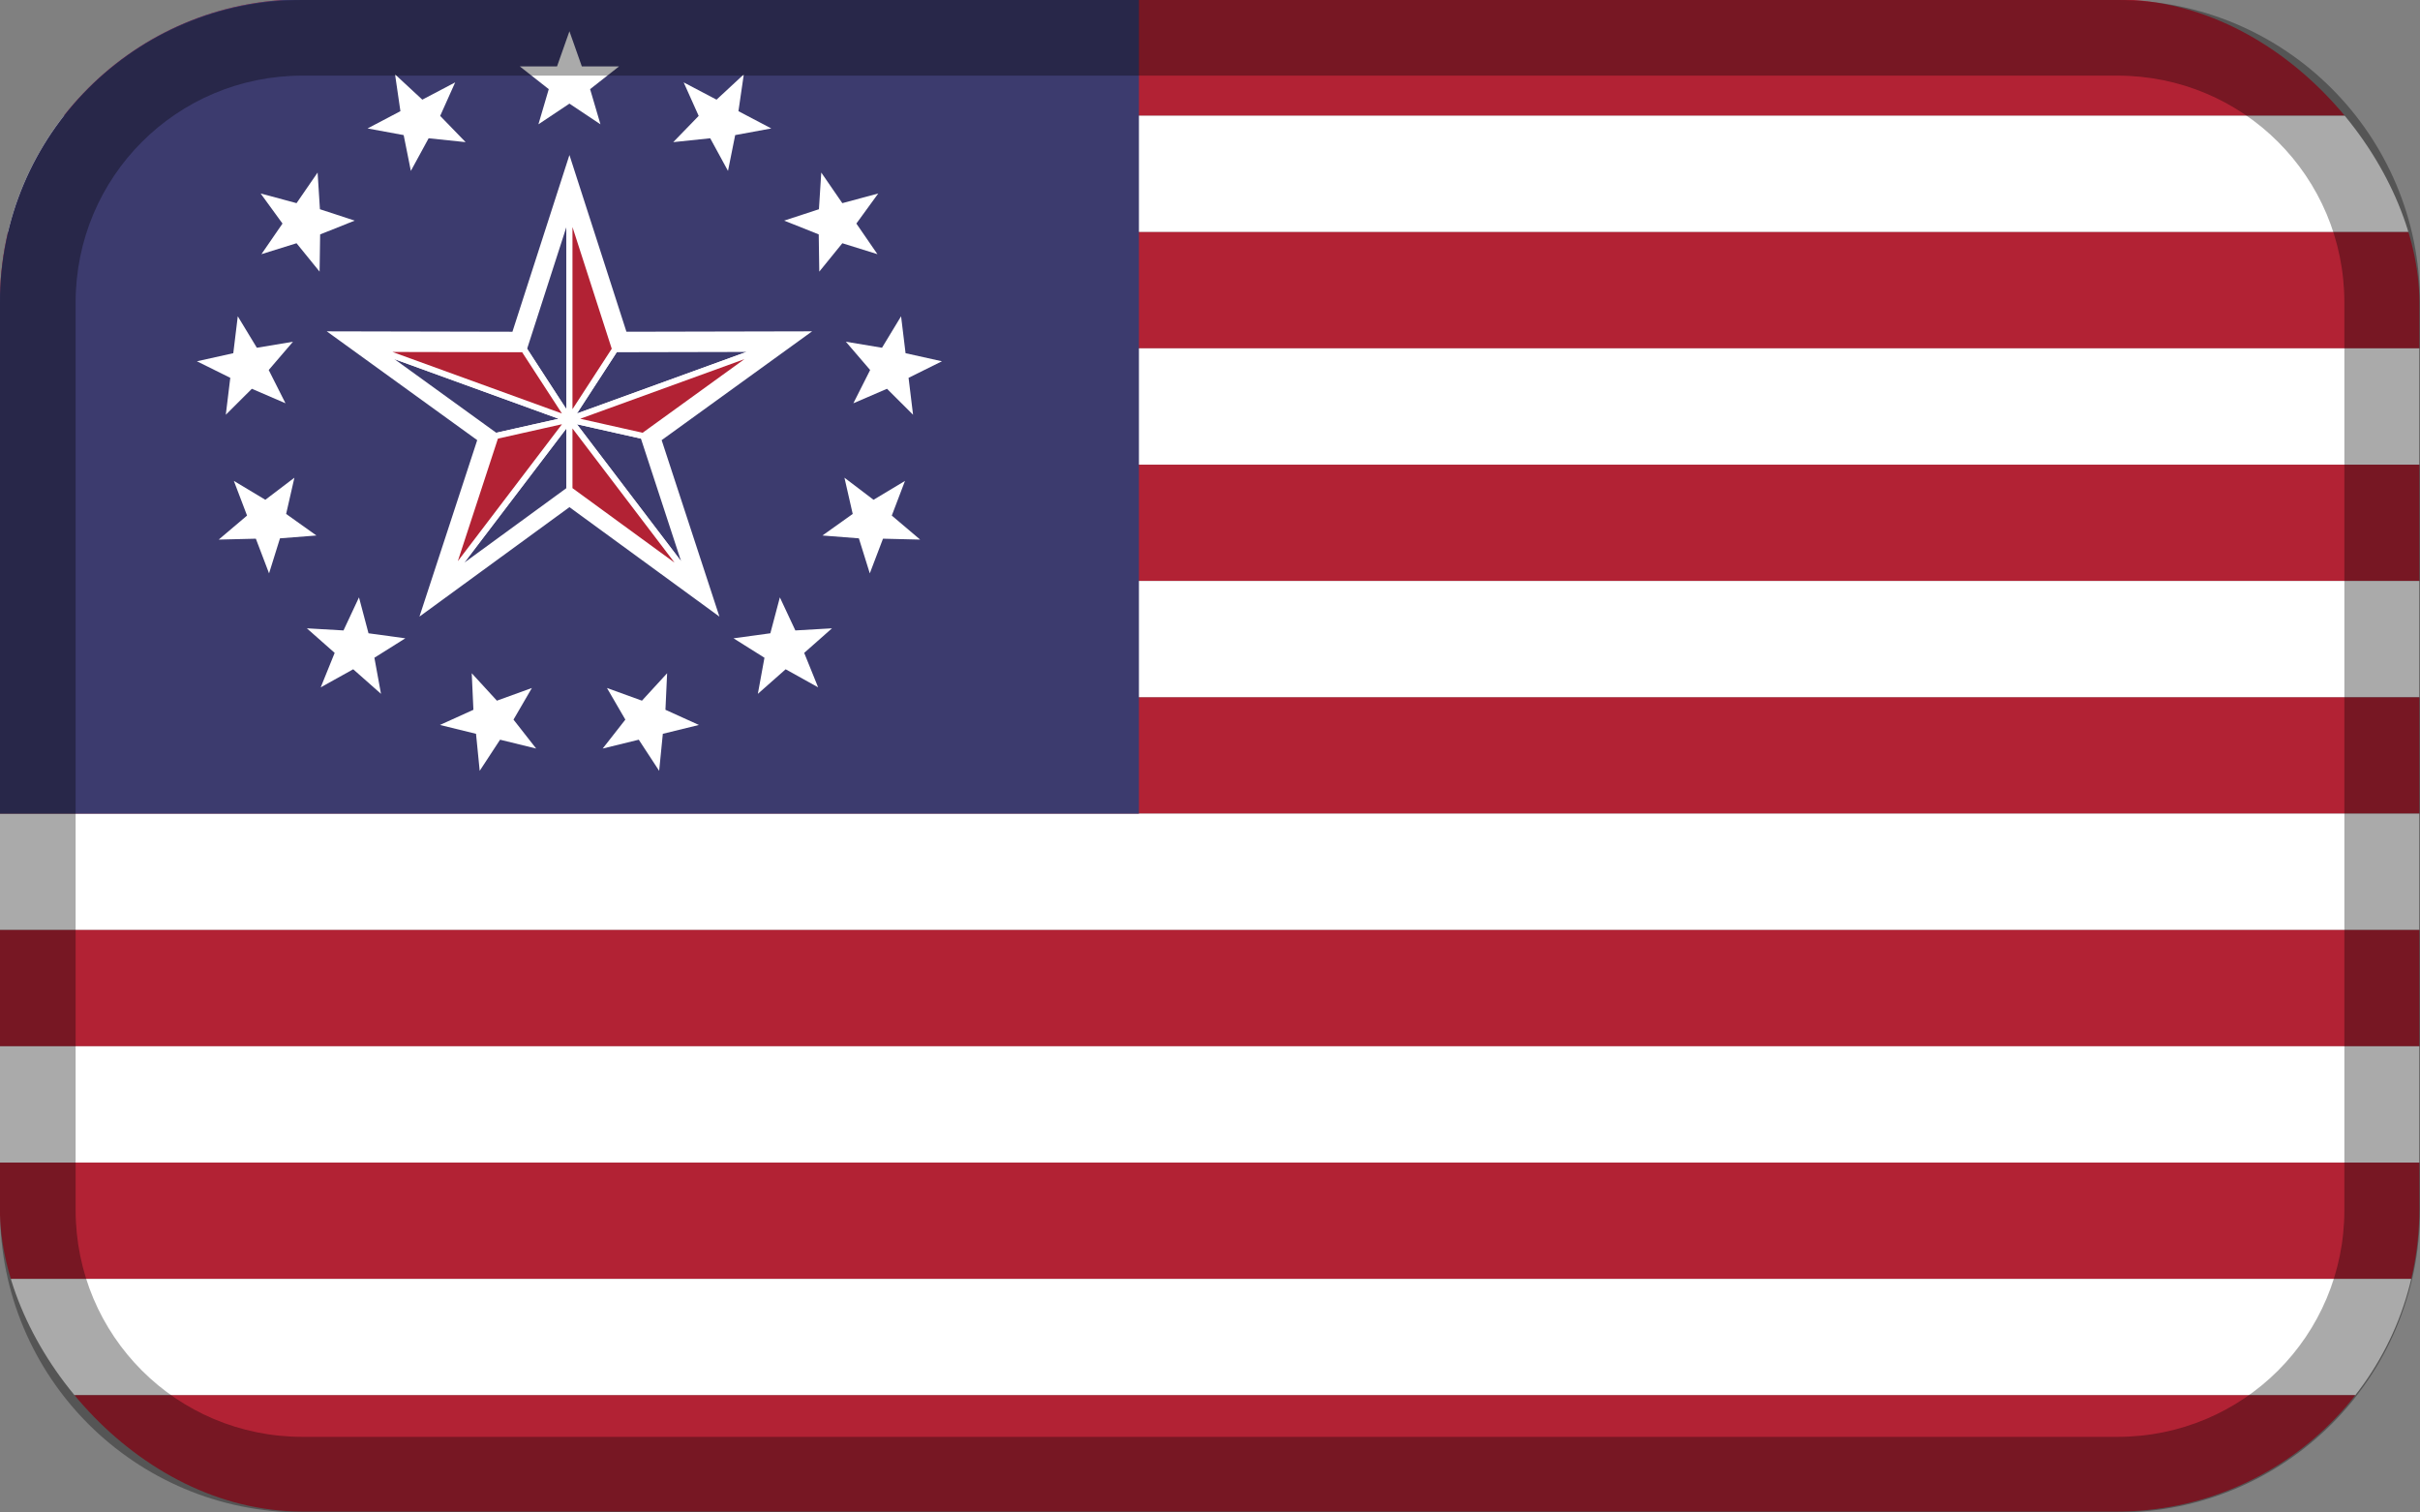 <?xml version="1.0" encoding="UTF-8" standalone="no"?>
<svg
		width="256px"
		height="160px"
		viewBox="0 0 128 80"
		version="1.1"
		xmlns="http://www.w3.org/2000/svg">
	<rect x="0" y="0" width="128" height="80" fill="#808080" stroke="none"/>
	<defs>
		<clipPath
				id="clipPath1110">
			<rect
					style="fill:#ffffff;fill-opacity:1;fill-rule:nonzero;stroke:none;stroke-width:0.463;stroke-linecap:round;stroke-linejoin:round;stroke-miterlimit:4;stroke-dasharray:none;stroke-dashoffset:0;stroke-opacity:1;paint-order:normal"
					id="rect1112"
					width="142.663"
					height="89.165"
					x="18.332"
					y="142.935"
					rx="17.833"
					ry="17.833"/>
		</clipPath>
	</defs>
	<g
			id="layer1"
			transform="translate(0,-217)">
		<g
				id="g1108"
				transform="matrix(0.897,0,0,0.897,-16.448,88.756)"
				clip-path="url(#clipPath1110)">
			<rect
					width="158.75"
					height="6.859"
					x="18.332"
					y="142.936"
					fill="#b22234"
					id="rect451"
					style="stroke-width:0.265"/>
			<rect
					width="158.75"
					height="6.859"
					x="18.332"
					y="149.794"
					fill="#ffffff"
					id="rect453"
					style="stroke-width:0.265"/>
			<rect
					width="158.75"
					height="6.859"
					x="18.332"
					y="156.653"
					fill="#b22234"
					id="rect455"
					style="stroke-width:0.265"/>
			<rect
					width="158.75"
					height="6.859"
					x="18.332"
					y="163.512"
					fill="#ffffff"
					id="rect457"
					style="stroke-width:0.265"/>
			<rect
					width="158.75"
					height="6.859"
					x="18.332"
					y="170.371"
					fill="#b22234"
					id="rect459"
					style="stroke-width:0.265"/>
			<rect
					width="158.75"
					height="6.859"
					x="18.332"
					y="177.23"
					fill="#ffffff"
					id="rect461"
					style="stroke-width:0.265"/>
			<rect
					width="158.75"
					height="6.859"
					x="18.332"
					y="184.088"
					fill="#b22234"
					id="rect463"
					style="stroke-width:0.265"/>
			<rect
					width="158.75"
					height="6.859"
					x="18.332"
					y="190.947"
					fill="#ffffff"
					id="rect465"
					style="stroke-width:0.265"/>
			<rect
					width="158.75"
					height="6.859"
					x="18.332"
					y="197.806"
					fill="#b22234"
					id="rect467"
					style="stroke-width:0.265"/>
			<rect
					width="158.75"
					height="6.859"
					x="18.332"
					y="204.665"
					fill="#ffffff"
					id="rect469"
					style="stroke-width:0.265"/>
			<rect
					width="158.75"
					height="6.859"
					x="18.332"
					y="211.524"
					fill="#b22234"
					id="rect471"
					style="stroke-width:0.265"/>
			<rect
					width="158.75"
					height="6.859"
					x="18.332"
					y="218.383"
					fill="#ffffff"
					id="rect473"
					style="stroke-width:0.265"/>
			<rect
					width="158.75"
					height="6.859"
					x="18.332"
					y="225.241"
					fill="#b22234"
					id="rect475"
					style="stroke-width:0.265"/>
			<rect
					width="67.163"
					height="48.012"
					x="18.332"
					y="142.936"
					fill="#3c3b6e"
					id="rect477"
					style="stroke-width:0.265"/>
			<g
					transform="matrix(0.265,0,0,0.265,51.914,147.861)"
					id="g488">
				<g
						id="use486">
					<g
							transform="scale(0.115)"
							id="g888">
						<path
								d="m 0,-100 24,68 H 96 L 40,12 60,80 0,40 -60,80 -40,12 -96,-32 h 72 z"
								fill="#ffffff"
								id="path886"/>
					</g>
				</g>
			</g>
			<g
					transform="matrix(0.234,0.123,-0.123,0.234,60.781,150.047)"
					id="g492">
				<g
						id="use490">
					<g
							transform="scale(0.115)"
							id="g894">
						<path
								d="m 0,-100 24,68 H 96 L 40,12 60,80 0,40 -60,80 -40,12 -96,-32 h 72 z"
								fill="#ffffff"
								id="path892"/>
					</g>
				</g>
			</g>
			<g
					transform="matrix(0.15,0.218,-0.218,0.15,67.617,156.103)"
					id="g496">
				<g
						id="use494">
					<g
							transform="scale(0.115)"
							id="g900">
						<path
								d="m 0,-100 24,68 H 96 L 40,12 60,80 0,40 -60,80 -40,12 -96,-32 h 72 z"
								fill="#ffffff"
								id="path898"/>
					</g>
				</g>
			</g>
			<g
					transform="matrix(0.032,0.263,-0.263,0.032,70.855,164.641)"
					id="g500">
				<g
						id="use498">
					<g
							transform="scale(0.115)"
							id="g906">
						<path
								d="m 0,-100 24,68 H 96 L 40,12 60,80 0,40 -60,80 -40,12 -96,-32 h 72 z"
								fill="#ffffff"
								id="path904"/>
					</g>
				</g>
			</g>
			<g
					transform="matrix(-0.094,0.247,-0.247,-0.094,69.754,173.707)"
					id="g504">
				<g
						id="use502">
					<g
							transform="scale(0.115)"
							id="g912">
						<path
								d="m 0,-100 24,68 H 96 L 40,12 60,80 0,40 -60,80 -40,12 -96,-32 h 72 z"
								fill="#ffffff"
								id="path910"/>
					</g>
				</g>
			</g>
			<g
					transform="matrix(-0.198,0.175,-0.175,-0.198,64.566,181.223)"
					id="g508">
				<g
						id="use506">
					<g
							transform="scale(0.115)"
							id="g918">
						<path
								d="m 0,-100 24,68 H 96 L 40,12 60,80 0,40 -60,80 -40,12 -96,-32 h 72 z"
								fill="#ffffff"
								id="path916"/>
					</g>
				</g>
			</g>
			<g
					transform="matrix(-0.257,0.063,-0.063,-0.257,56.48,185.468)"
					id="g512">
				<g
						id="use510">
					<g
							transform="scale(0.115)"
							id="g924">
						<path
								d="m 0,-100 24,68 H 96 L 40,12 60,80 0,40 -60,80 -40,12 -96,-32 h 72 z"
								fill="#ffffff"
								id="path922"/>
					</g>
				</g>
			</g>
			<g
					transform="matrix(-0.257,-0.063,0.063,-0.257,47.347,185.468)"
					id="g516">
				<g
						id="use514">
					<g
							transform="scale(0.115)"
							id="g930">
						<path
								d="m 0,-100 24,68 H 96 L 40,12 60,80 0,40 -60,80 -40,12 -96,-32 h 72 z"
								fill="#ffffff"
								id="path928"/>
					</g>
				</g>
			</g>
			<g
					transform="matrix(-0.198,-0.175,0.175,-0.198,39.261,181.223)"
					id="g520">
				<g
						id="use518">
					<g
							transform="scale(0.115)"
							id="g936">
						<path
								d="m 0,-100 24,68 H 96 L 40,12 60,80 0,40 -60,80 -40,12 -96,-32 h 72 z"
								fill="#ffffff"
								id="path934"/>
					</g>
				</g>
			</g>
			<g
					transform="matrix(-0.094,-0.247,0.247,-0.094,34.073,173.707)"
					id="g524">
				<g
						id="use522">
					<g
							transform="scale(0.115)"
							id="g942">
						<path
								d="m 0,-100 24,68 H 96 L 40,12 60,80 0,40 -60,80 -40,12 -96,-32 h 72 z"
								fill="#ffffff"
								id="path940"/>
					</g>
				</g>
			</g>
			<g
					transform="matrix(0.032,-0.263,0.263,0.032,32.972,164.641)"
					id="g528">
				<g
						id="use526">
					<g
							transform="scale(0.115)"
							id="g948">
						<path
								d="m 0,-100 24,68 H 96 L 40,12 60,80 0,40 -60,80 -40,12 -96,-32 h 72 z"
								fill="#ffffff"
								id="path946"/>
					</g>
				</g>
			</g>
			<g
					transform="matrix(0.15,-0.218,0.218,0.15,36.211,156.103)"
					id="g532">
				<g
						id="use530">
					<g
							transform="scale(0.115)"
							id="g954">
						<path
								d="m 0,-100 24,68 H 96 L 40,12 60,80 0,40 -60,80 -40,12 -96,-32 h 72 z"
								fill="#ffffff"
								id="path952"/>
					</g>
				</g>
			</g>
			<g
					transform="matrix(0.234,-0.123,0.123,0.234,43.046,150.047)"
					id="g536">
				<g
						id="use534">
					<g
							transform="scale(0.115)"
							id="g960">
						<path
								d="m 0,-100 24,68 H 96 L 40,12 60,80 0,40 -60,80 -40,12 -96,-32 h 72 z"
								fill="#ffffff"
								id="path958"/>
					</g>
				</g>
			</g>
			<g
					transform="matrix(0.477,0,0,0.477,51.914,167.703)"
					id="g540">
				<path
						d="m 1.025e-4,-32.689 7.046,21.846 22.954,-0.05 L 11.4,2.559 18.541,24.375 1.015e-4,10.842 -18.541,24.375 l 7.141,-21.815 -18.6,-13.452 22.954,0.05 z"
						fill="#ffffff"
						id="path538"/>
			</g>
			<g
					transform="matrix(0.382,0,0,0.382,51.914,167.703)"
					id="g544">
				<path
						d="m 1.5e-6,-32.689 -7.046,21.846 7.046,10.842 z m 7.045,21.846 L 5.15e-5,-6.1e-4 30,-10.893 Z M 5.15e-5,-6.1e-4 -30,-10.893 -11.4,2.559 Z m 0,0 L -18.541,24.375 5.15e-5,10.842 Z m 0,0 L 18.541,24.375 11.4,2.56 Z"
						fill="#3c3b6e"
						stroke="#ffffff"
						stroke-width="0.938"
						id="path542"/>
			</g>
			<g
					transform="matrix(0.382,0,0,0.382,51.914,167.703)"
					id="g548">
				<path
						d="m 1.025e-4,-32.689 7.046,21.846 -7.046,10.842 z m -7.045,21.846 L 5.25e-5,-2.1e-4 -30,-10.892 Z M 5.25e-5,-2.1e-4 30,-10.892 11.4,2.56 Z m 0,0 L 18.541,24.375 5.25e-5,10.842 Z m 0,0 -18.541,24.375 7.141,-21.815 z"
						fill="#b22234"
						stroke="#ffffff"
						stroke-width="0.938"
						id="path546"/>
			</g>
		</g>
		<path
				style="fill:#000000;fill-opacity:0.333;fill-rule:nonzero;stroke:none;stroke-width:1.75;stroke-linecap:round;stroke-linejoin:round;stroke-miterlimit:4;stroke-dasharray:none;stroke-dashoffset:0;stroke-opacity:1;paint-order:normal"
				d="m 16,217 c -8.864,0 -16,7.136 -16,16 v 48 C 3.1439632e-5,289.864 7.136,297 16,297 h 96 c 8.864,0 16,-7.136 16,-16 v -48 c 0,-8.864 -7.136,-16 -16,-16 z m 0,4 h 96 c 6.648,0 12,5.352 12,12 v 48 c 0,6.648 -5.352,12 -12,12 H 16 c -6.648,0 -12,-5.352 -12,-12 v -48 c 0,-6.648 5.352,-12 12,-12 z"
				id="rect815-8"/>
	</g>
</svg>
